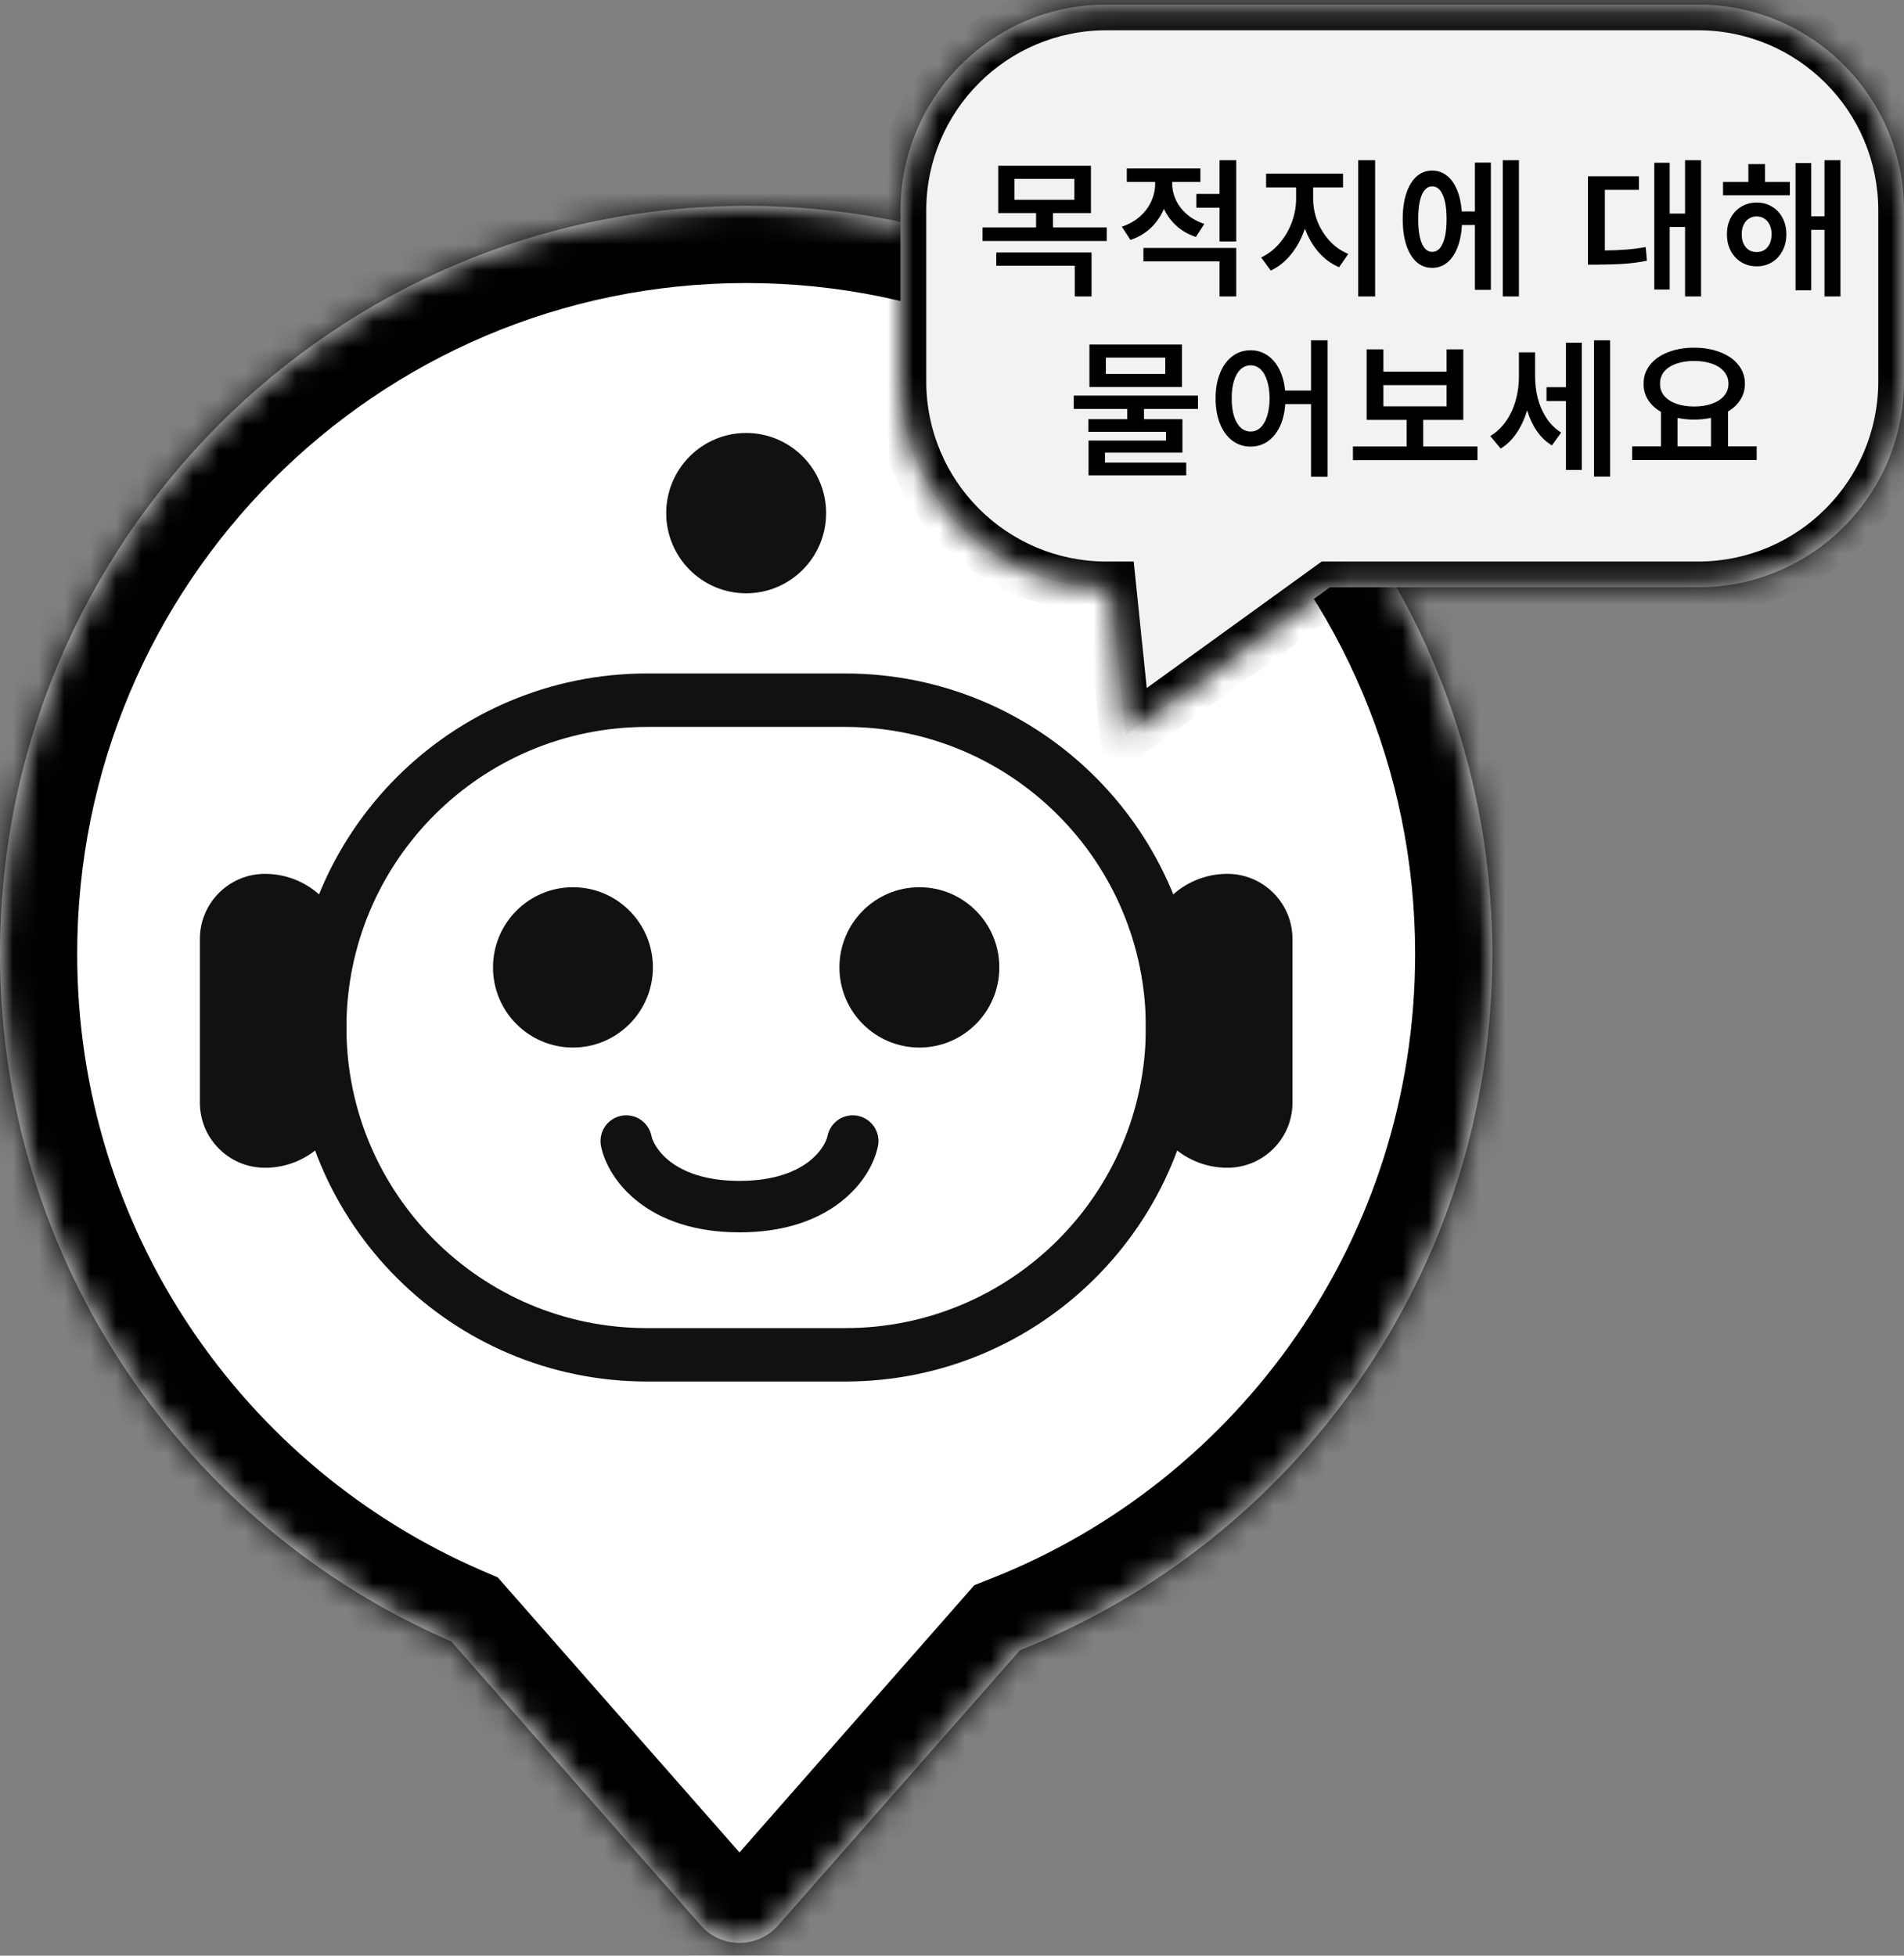 <svg width="74" height="76" viewBox="0 0 74 76" fill="none" xmlns="http://www.w3.org/2000/svg">
<rect x="0" y="0" width="74" height="76" fill="#808080" stroke="none"/>
<mask id="path-1-inside-1_157_3003" fill="white">
<path d="M29 8C45.016 8 58 21.017 58 37.074C58 49.364 50.394 59.872 39.644 64.127L30.243 74.823C29.447 75.729 28.035 75.729 27.238 74.823L17.539 63.788C7.223 59.334 0 49.05 0 37.074C6.58033e-05 21.017 12.984 8 29 8Z"/>
</mask>
<path d="M29 8C45.016 8 58 21.017 58 37.074C58 49.364 50.394 59.872 39.644 64.127L30.243 74.823C29.447 75.729 28.035 75.729 27.238 74.823L17.539 63.788C7.223 59.334 0 49.05 0 37.074C6.58033e-05 21.017 12.984 8 29 8Z" fill="white"/>
<path d="M58 37.074H61V37.074L58 37.074ZM39.644 64.127L38.539 61.337L37.867 61.603L37.39 62.147L39.644 64.127ZM30.243 74.823L32.496 76.804L32.497 76.804L30.243 74.823ZM27.238 74.823L24.985 76.804L24.985 76.804L27.238 74.823ZM17.539 63.788L19.792 61.808L19.347 61.301L18.728 61.034L17.539 63.788ZM0 37.074L-3 37.074V37.074H0ZM29 8V11C43.352 11 55 22.667 55 37.074L58 37.074L61 37.074C61 19.367 46.68 5 29 5V8ZM58 37.074H55C55 48.096 48.181 57.522 38.539 61.337L39.644 64.127L40.748 66.916C52.607 62.223 61 50.633 61 37.074H58ZM39.644 64.127L37.39 62.147L27.99 72.843L30.243 74.823L32.497 76.804L41.897 66.107L39.644 64.127ZM30.243 74.823L27.99 72.843C28.388 72.39 29.093 72.39 29.492 72.843L27.238 74.823L24.985 76.804C26.976 79.069 30.505 79.069 32.496 76.804L30.243 74.823ZM27.238 74.823L29.492 72.843L19.792 61.808L17.539 63.788L15.286 65.769L24.985 76.804L27.238 74.823ZM17.539 63.788L18.728 61.034C9.475 57.038 3 47.814 3 37.074H0H-3C-3 50.286 4.971 61.629 16.35 66.542L17.539 63.788ZM0 37.074L3 37.074C3 22.667 14.648 11 29 11V8V5C11.32 5 -3 19.367 -3 37.074L0 37.074Z" fill="black" mask="url(#path-1-inside-1_157_3003)"/>
<path d="M7.768 36.491C7.768 35.093 8.901 33.959 10.299 33.959C12.047 33.959 13.464 35.376 13.464 37.124V42.216C13.464 43.964 12.047 45.381 10.299 45.381C8.901 45.381 7.768 44.248 7.768 42.849V36.491Z" fill="#111111"/>
<path d="M44.536 37.124C44.536 35.376 45.953 33.959 47.701 33.959C49.099 33.959 50.233 35.093 50.233 36.491V42.849C50.233 44.248 49.099 45.381 47.701 45.381C45.953 45.381 44.536 43.964 44.536 42.216V37.124Z" fill="#111111"/>
<path d="M32.849 26.172C40.447 26.172 46.606 32.332 46.606 39.931C46.606 47.529 40.447 53.688 32.849 53.688H25.151C17.553 53.688 11.393 47.529 11.393 39.931C11.393 32.332 17.553 26.172 25.151 26.172H32.849ZM25.145 28.249C18.694 28.249 13.464 33.479 13.464 39.931C13.464 46.382 18.694 51.612 25.145 51.612H32.853C39.305 51.612 44.535 46.382 44.535 39.931C44.535 33.479 39.305 28.249 32.853 28.249H25.145Z" fill="#111111"/>
<ellipse cx="29" cy="19.941" rx="3.107" ry="3.115" fill="#111111"/>
<ellipse cx="22.268" cy="37.594" rx="3.107" ry="3.115" fill="#111111"/>
<ellipse cx="35.732" cy="37.594" rx="3.107" ry="3.115" fill="#111111"/>
<path d="M24.339 44.343C24.512 45.192 25.634 46.891 28.741 46.891C31.848 46.891 32.97 45.192 33.142 44.343" stroke="#111111" stroke-width="2" stroke-linecap="round"/>
<mask id="path-10-inside-2_157_3003" fill="white">
<path d="M66 0.177C70.418 0.177 74 3.758 74 8.177V14.822C74 19.24 70.418 22.822 66 22.822H51.69L43.751 28.564L43.16 22.822H43C38.582 22.822 35 19.24 35 14.822V8.177C35 3.758 38.582 0.177 43 0.177H66Z"/>
</mask>
<path d="M66 0.177C70.418 0.177 74 3.758 74 8.177V14.822C74 19.24 70.418 22.822 66 22.822H51.69L43.751 28.564L43.16 22.822H43C38.582 22.822 35 19.24 35 14.822V8.177C35 3.758 38.582 0.177 43 0.177H66Z" fill="#F3F2F2"/>
<path d="M74 8.177H75H74ZM74 14.822L75 14.822V14.822H74ZM66 22.822V23.822V22.822ZM51.69 22.822V21.822H51.367L51.105 22.012L51.69 22.822ZM43.751 28.564L42.756 28.666L42.934 30.389L44.337 29.374L43.751 28.564ZM43.16 22.822L44.155 22.72L44.062 21.822H43.16V22.822ZM35 14.822H34V14.822L35 14.822ZM35 8.177L34 8.177V8.177H35ZM43 0.177V-0.823V0.177ZM66 0.177V1.177C69.866 1.177 73 4.311 73 8.177H74H75C75 3.206 70.971 -0.823 66 -0.823V0.177ZM74 8.177H73V14.822H74H75V8.177H74ZM74 14.822L73 14.822C73 18.688 69.866 21.822 66 21.822V22.822V23.822C70.971 23.822 75 19.793 75 14.822L74 14.822ZM66 22.822V21.822H51.69V22.822V23.822H66V22.822ZM51.69 22.822L51.105 22.012L43.165 27.753L43.751 28.564L44.337 29.374L52.276 23.633L51.69 22.822ZM43.751 28.564L44.746 28.461L44.155 22.72L43.16 22.822L42.165 22.925L42.756 28.666L43.751 28.564ZM43.16 22.822V21.822H43V22.822V23.822H43.16V22.822ZM43 22.822V21.822C39.134 21.822 36 18.688 36 14.822L35 14.822L34 14.822C34 19.793 38.029 23.822 43 23.822V22.822ZM35 14.822H36V8.177H35H34V14.822H35ZM35 8.177L36 8.177C36 4.311 39.134 1.177 43 1.177V0.177V-0.823C38.029 -0.823 34 3.206 34 8.177L35 8.177ZM43 0.177V1.177H66V0.177V-0.823H43V0.177Z" fill="black" mask="url(#path-10-inside-2_157_3003)"/>
<path d="M42.4 8.281H40.924V8.838H43.015V9.365H38.187V8.838H40.267V8.281H38.797V6.441H42.4V8.281ZM39.429 7.766H41.756V6.951H39.429V7.766ZM42.424 11.521H41.773V10.326H38.72V9.811H42.424V11.521ZM45.558 7.133C45.558 7.352 45.606 7.564 45.702 7.771C45.797 7.977 45.939 8.161 46.126 8.325C46.314 8.487 46.541 8.613 46.806 8.703L46.478 9.207C46.189 9.113 45.939 8.972 45.728 8.782C45.519 8.593 45.355 8.371 45.236 8.117C45.117 8.4 44.947 8.647 44.726 8.858C44.505 9.067 44.242 9.223 43.935 9.324L43.601 8.809C43.874 8.719 44.108 8.588 44.301 8.416C44.497 8.242 44.644 8.045 44.744 7.824C44.845 7.602 44.896 7.373 44.896 7.139V7.068H43.794V6.547H46.654V7.068H45.558V7.133ZM48.048 11.521H47.398V10.156H44.439V9.635H48.048V11.521ZM48.048 9.383H47.398V8.07H46.496V7.537H47.398V6.225H48.048V9.383ZM51.036 7.73C51.036 8.021 51.091 8.31 51.2 8.595C51.312 8.878 51.47 9.133 51.675 9.359C51.882 9.584 52.124 9.754 52.402 9.869L52.044 10.385C51.737 10.254 51.471 10.058 51.244 9.796C51.018 9.534 50.842 9.23 50.717 8.885C50.592 9.256 50.415 9.585 50.187 9.872C49.96 10.157 49.695 10.371 49.39 10.514L49.015 10.004C49.286 9.879 49.525 9.695 49.73 9.453C49.937 9.211 50.096 8.939 50.207 8.639C50.319 8.336 50.374 8.033 50.374 7.73V7.285H49.208V6.746H52.197V7.285H51.036V7.73ZM53.445 11.521H52.788V6.225H53.445V11.521ZM59.034 11.521H58.407V6.225H59.034V11.521ZM57.944 11.264H57.323V8.744H56.819C56.8 9.086 56.739 9.383 56.638 9.635C56.538 9.885 56.404 10.077 56.236 10.212C56.068 10.345 55.876 10.41 55.659 10.408C55.431 10.41 55.23 10.335 55.056 10.183C54.884 10.028 54.751 9.809 54.657 9.523C54.563 9.236 54.517 8.9 54.517 8.516C54.517 8.131 54.563 7.797 54.657 7.514C54.751 7.229 54.884 7.01 55.056 6.857C55.23 6.705 55.431 6.629 55.659 6.629C55.872 6.629 56.06 6.692 56.225 6.819C56.391 6.946 56.523 7.129 56.623 7.367C56.725 7.605 56.788 7.889 56.813 8.217H57.323V6.318H57.944V11.264ZM55.659 7.244C55.548 7.242 55.451 7.29 55.369 7.388C55.287 7.485 55.225 7.63 55.182 7.821C55.139 8.013 55.118 8.244 55.12 8.516C55.118 8.787 55.139 9.019 55.182 9.21C55.225 9.401 55.287 9.546 55.369 9.644C55.451 9.741 55.548 9.789 55.659 9.787C55.837 9.791 55.975 9.683 56.072 9.462C56.172 9.241 56.222 8.926 56.222 8.516C56.222 8.105 56.172 7.79 56.072 7.569C55.975 7.349 55.837 7.24 55.659 7.244ZM66.112 11.521H65.491V8.82H64.893V11.252H64.295V6.324H64.893V8.299H65.491V6.225H66.112V11.521ZM63.698 7.379H62.374V9.734C62.682 9.73 62.961 9.719 63.209 9.699C63.457 9.68 63.708 9.646 63.961 9.6L64.008 10.133C63.715 10.191 63.426 10.23 63.141 10.25C62.856 10.27 62.501 10.281 62.075 10.285H61.717V6.852H63.698V7.379ZM69.563 7.59H66.967V7.068H67.951V6.377H68.596V7.068H69.563V7.59ZM68.274 7.871C68.496 7.871 68.695 7.924 68.868 8.029C69.044 8.133 69.181 8.278 69.279 8.466C69.378 8.653 69.428 8.865 69.428 9.102C69.428 9.342 69.378 9.557 69.279 9.746C69.181 9.936 69.044 10.084 68.868 10.191C68.695 10.297 68.496 10.35 68.274 10.35C68.053 10.35 67.855 10.297 67.679 10.191C67.503 10.084 67.365 9.936 67.266 9.746C67.166 9.557 67.118 9.342 67.119 9.102C67.118 8.865 67.166 8.653 67.266 8.466C67.365 8.278 67.503 8.133 67.679 8.029C67.855 7.924 68.053 7.871 68.274 7.871ZM68.274 8.41C68.159 8.41 68.057 8.439 67.969 8.498C67.881 8.555 67.813 8.636 67.764 8.741C67.715 8.845 67.692 8.965 67.694 9.102C67.692 9.242 67.715 9.365 67.764 9.471C67.813 9.576 67.881 9.657 67.969 9.714C68.057 9.769 68.159 9.795 68.274 9.793C68.387 9.795 68.488 9.769 68.576 9.714C68.663 9.657 68.732 9.576 68.781 9.471C68.829 9.365 68.854 9.242 68.854 9.102C68.854 8.965 68.829 8.845 68.781 8.741C68.732 8.636 68.663 8.555 68.576 8.498C68.488 8.439 68.387 8.41 68.274 8.41ZM71.531 11.521H70.91V8.932H70.395V11.281H69.785V6.336H70.395V8.404H70.91V6.225H71.531V11.521ZM46.56 15.891H44.462V16.289H45.956V17.59H42.945V17.977H46.103V18.475H42.306V17.121H45.318V16.781H42.3V16.289H43.812V15.891H41.732V15.375H46.56V15.891ZM45.939 15.041H42.341V13.389H45.939V15.041ZM42.98 14.531H45.289V13.898H42.98V14.531ZM48.605 13.611C48.843 13.611 49.058 13.675 49.249 13.802C49.441 13.929 49.597 14.11 49.718 14.347C49.839 14.581 49.914 14.857 49.944 15.176H50.954V13.225H51.599V18.527H50.954V15.703H49.952C49.929 16.039 49.858 16.332 49.739 16.582C49.619 16.83 49.462 17.021 49.267 17.156C49.072 17.289 48.851 17.355 48.605 17.355C48.339 17.355 48.104 17.279 47.899 17.127C47.694 16.975 47.533 16.757 47.418 16.474C47.303 16.19 47.245 15.859 47.245 15.48C47.245 15.105 47.303 14.777 47.418 14.496C47.533 14.213 47.694 13.995 47.899 13.843C48.106 13.688 48.341 13.611 48.605 13.611ZM48.605 14.197C48.458 14.197 48.329 14.249 48.218 14.352C48.107 14.454 48.021 14.602 47.96 14.795C47.9 14.986 47.87 15.215 47.872 15.48C47.87 15.748 47.9 15.979 47.96 16.172C48.021 16.365 48.107 16.514 48.218 16.617C48.329 16.719 48.458 16.77 48.605 16.77C48.751 16.77 48.879 16.719 48.989 16.617C49.1 16.514 49.186 16.365 49.246 16.172C49.309 15.979 49.341 15.748 49.343 15.48C49.341 15.215 49.309 14.985 49.246 14.792C49.186 14.599 49.1 14.451 48.989 14.35C48.879 14.248 48.751 14.197 48.605 14.197ZM57.423 17.883H52.583V17.35H54.669V16.318H53.116V13.576H53.767V14.443H56.222V13.576H56.872V16.318H55.313V17.35H57.423V17.883ZM56.222 15.791V14.965H53.767V15.791H56.222ZM59.661 14.613C59.661 14.91 59.696 15.198 59.766 15.477C59.839 15.757 59.951 16.013 60.103 16.245C60.256 16.477 60.446 16.666 60.675 16.811L60.317 17.309C60.087 17.17 59.891 16.984 59.731 16.752C59.571 16.518 59.445 16.249 59.353 15.946C59.254 16.276 59.118 16.569 58.946 16.825C58.774 17.081 58.567 17.283 58.325 17.432L57.921 16.945C58.169 16.795 58.376 16.598 58.542 16.354C58.708 16.109 58.831 15.841 58.911 15.548C58.993 15.255 59.034 14.953 59.034 14.643V13.693H59.661V14.613ZM62.579 18.521H61.952V13.225H62.579V18.521ZM61.477 18.264H60.862V15.586H60.106V15.047H60.862V13.318H61.477V18.264ZM68.274 17.877H63.434V17.344H64.553V16.005C64.338 15.88 64.171 15.725 64.052 15.539C63.935 15.354 63.877 15.145 63.879 14.912C63.877 14.637 63.961 14.393 64.128 14.18C64.296 13.967 64.53 13.803 64.829 13.688C65.127 13.57 65.465 13.512 65.842 13.512C66.221 13.512 66.56 13.57 66.859 13.688C67.16 13.803 67.394 13.967 67.562 14.18C67.732 14.391 67.817 14.635 67.817 14.912C67.817 15.139 67.759 15.345 67.644 15.53C67.531 15.714 67.37 15.867 67.161 15.99V17.344H68.274V17.877ZM65.842 14.027C65.579 14.027 65.346 14.063 65.145 14.136C64.946 14.206 64.79 14.308 64.679 14.44C64.57 14.573 64.516 14.73 64.518 14.912C64.516 15.092 64.57 15.248 64.679 15.381C64.79 15.514 64.947 15.616 65.148 15.688C65.349 15.761 65.581 15.797 65.842 15.797C66.104 15.797 66.335 15.761 66.537 15.688C66.74 15.616 66.897 15.514 67.008 15.381C67.122 15.248 67.178 15.092 67.178 14.912C67.178 14.732 67.122 14.576 67.008 14.443C66.897 14.309 66.741 14.206 66.54 14.136C66.338 14.063 66.106 14.027 65.842 14.027ZM66.499 17.344V16.239C66.291 16.284 66.073 16.307 65.842 16.307C65.622 16.307 65.407 16.285 65.198 16.242V17.344H66.499Z" fill="black"/>
</svg>
